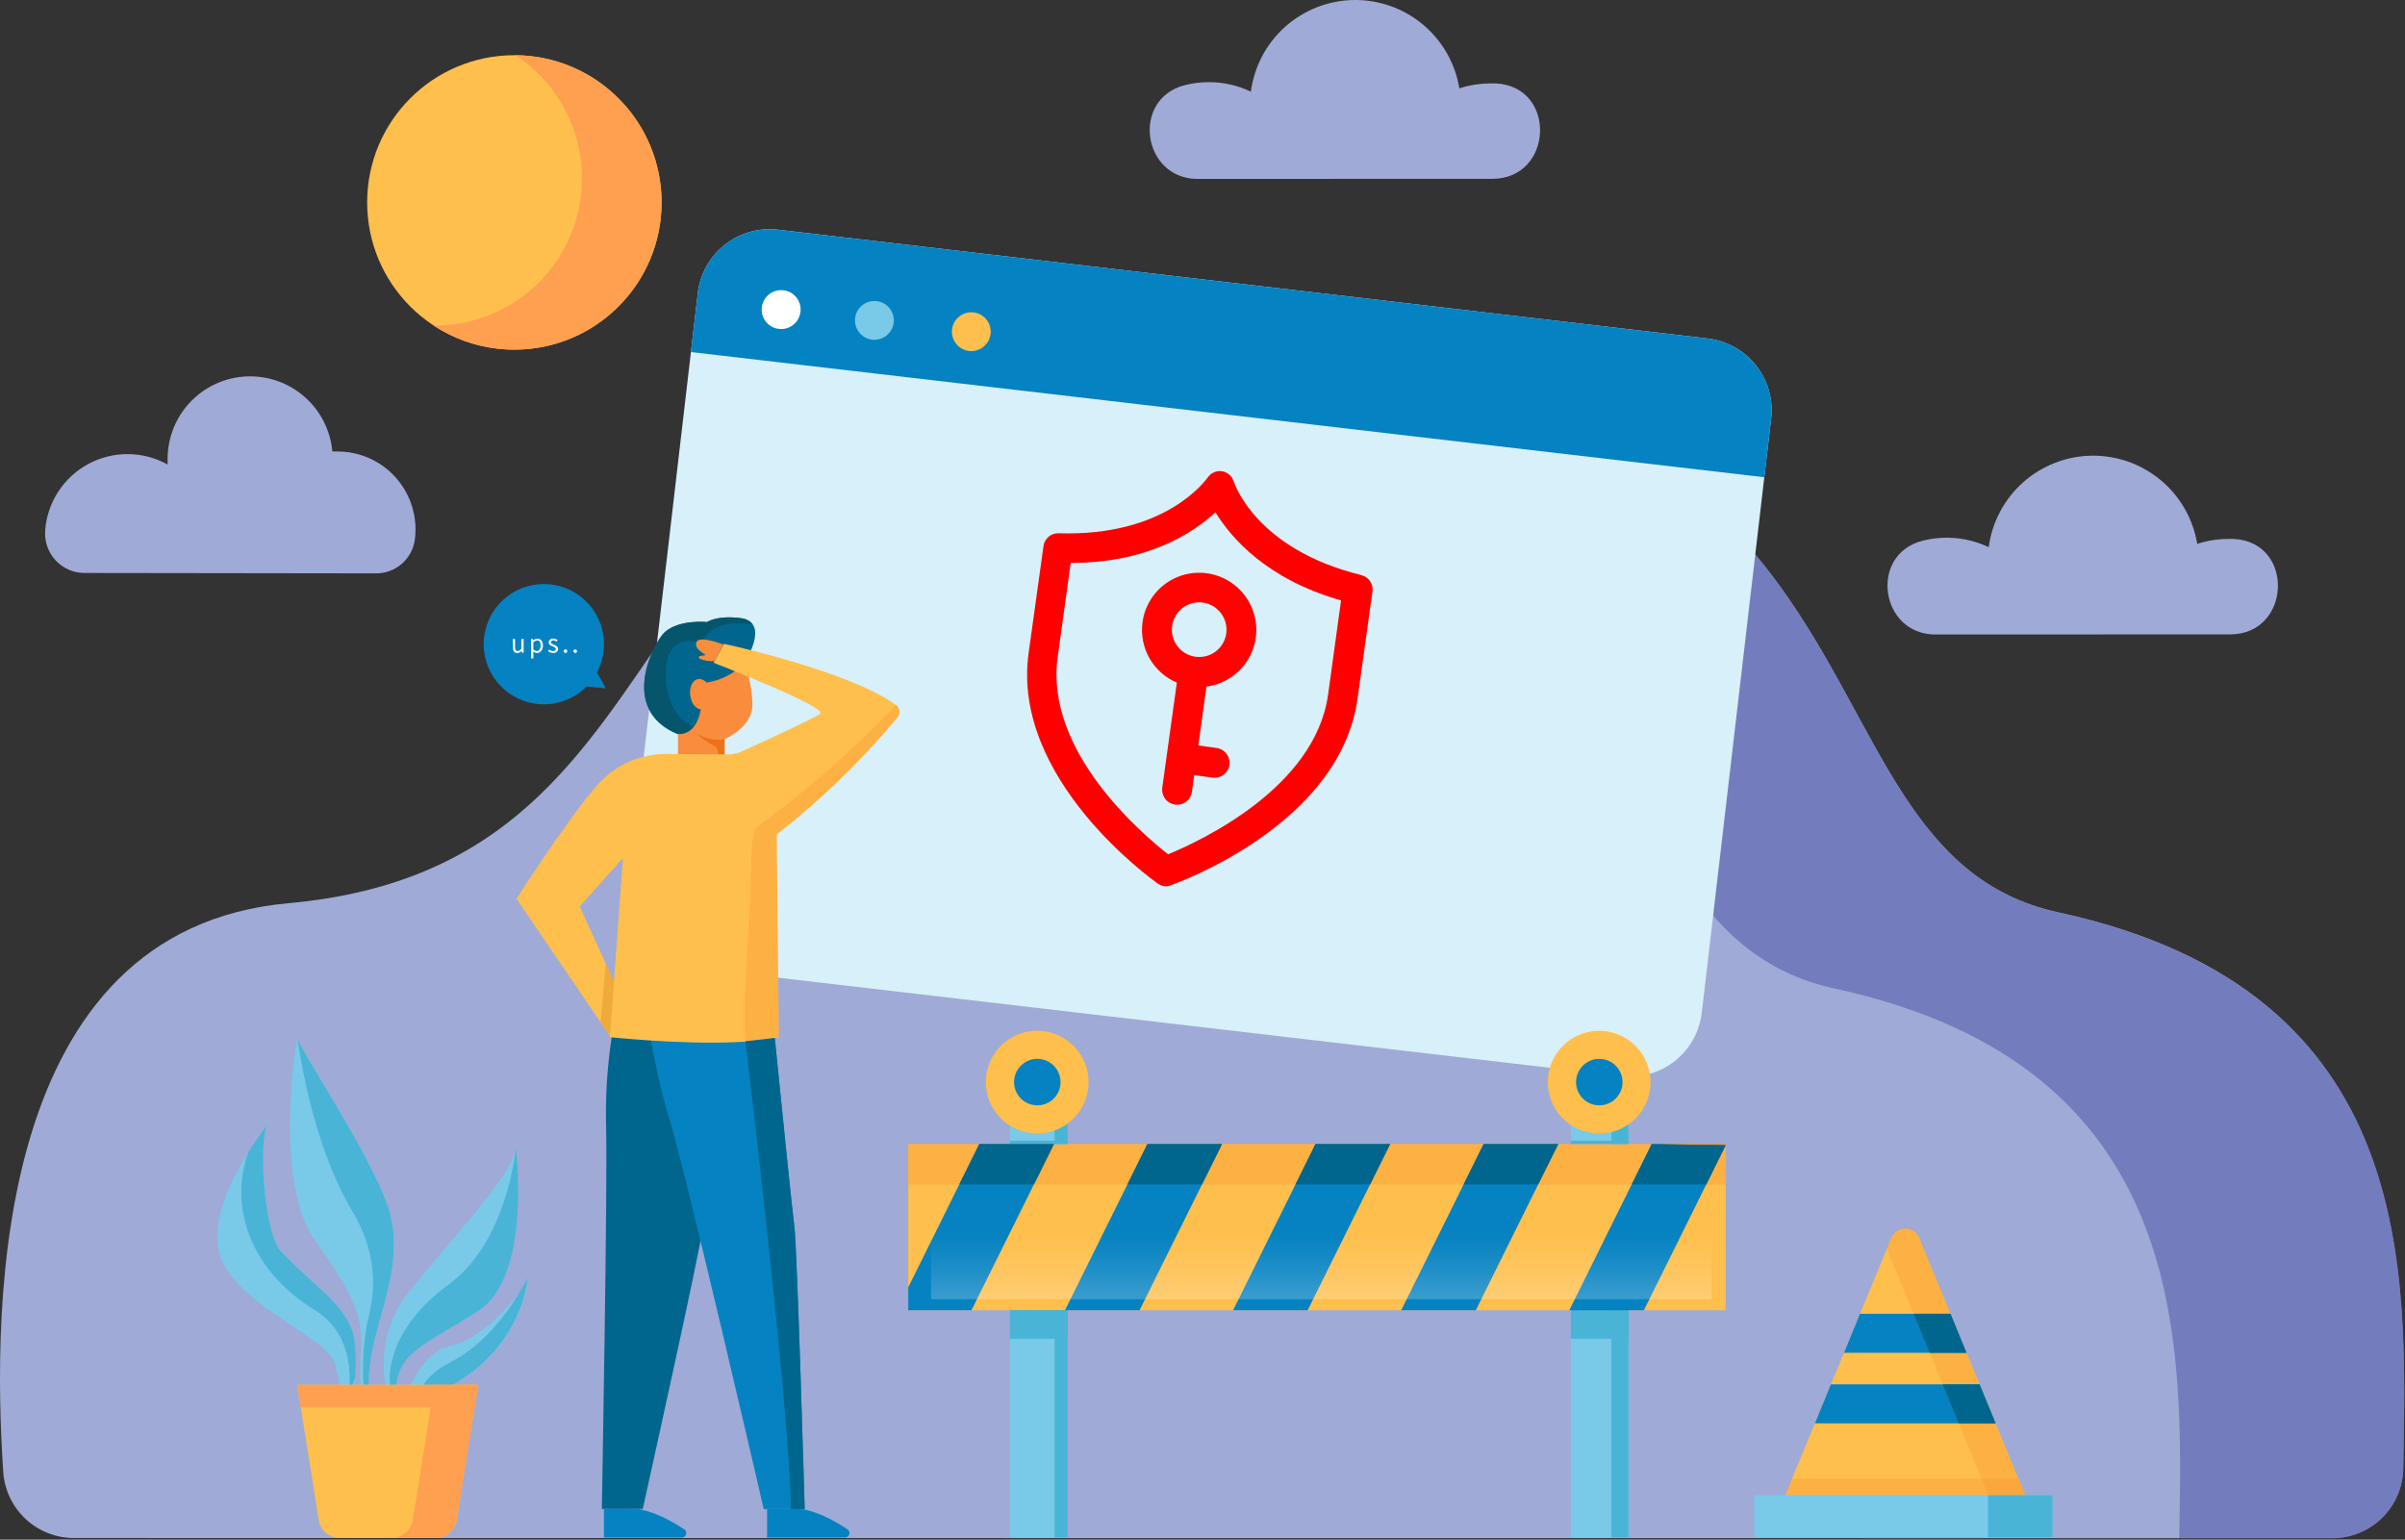 <svg width="606" height="388" viewBox="0 0 606 388" fill="none" xmlns="http://www.w3.org/2000/svg">
<rect x="0" y="0" width="606" height="388" fill="#333333" stroke="none"/>
<path d="M587.713 387.631C592.407 387.631 596.913 385.783 600.254 382.486C603.596 379.188 605.505 374.708 605.568 370.014C606.311 321.428 610.224 249.756 518.719 229.923C444.662 213.892 488.563 82.272 289.129 90.786C145.966 96.887 183.935 217.552 72.681 227.609C-1.39 234.299 -2.035 327.978 0.812 370.898C1.111 375.422 3.119 379.664 6.43 382.764C9.74 385.863 14.104 387.588 18.639 387.588L587.713 387.631Z" fill="#9FAAD6"/>
<path opacity="0.55" d="M518.719 229.966C444.662 213.934 488.563 82.315 289.129 90.829C255.074 92.232 231.286 100.212 213.291 111.601C219.35 110.802 225.788 110.199 232.647 109.96C432.095 101.447 388.18 233.052 462.237 249.097C552.774 268.734 549.913 339.074 549.113 387.631H587.713C592.407 387.632 596.913 385.784 600.254 382.486C603.596 379.189 605.505 374.709 605.568 370.015C606.311 321.471 610.224 249.799 518.719 229.966Z" fill="#4E57AA"/>
<path d="M430.216 85.289L196.067 57.882C193.687 57.603 191.275 57.795 188.97 58.448C186.664 59.101 184.51 60.203 182.63 61.689C180.75 63.175 179.182 65.017 178.015 67.11C176.848 69.203 176.104 71.506 175.828 73.886L158.351 223.627C158.074 226.006 158.268 228.416 158.922 230.72C159.576 233.024 160.677 235.176 162.163 237.055C163.649 238.933 165.491 240.5 167.583 241.666C169.675 242.832 171.976 243.575 174.355 243.852L408.588 271.189C410.967 271.466 413.377 271.272 415.681 270.618C417.985 269.964 420.138 268.863 422.016 267.377C423.894 265.89 425.461 264.049 426.627 261.957C427.794 259.865 428.536 257.564 428.813 255.185L446.29 105.444C446.83 100.64 445.44 95.818 442.425 92.039C439.411 88.259 435.02 85.831 430.216 85.289Z" fill="#D7F0F9"/>
<path d="M444.564 120.27L446.29 105.444C446.829 100.64 445.44 95.818 442.425 92.039C439.411 88.259 435.02 85.831 430.216 85.289L196.067 57.882C193.687 57.603 191.275 57.795 188.97 58.448C186.664 59.101 184.51 60.203 182.63 61.689C180.75 63.175 179.182 65.017 178.015 67.11C176.848 69.203 176.104 71.506 175.828 73.886L174.103 88.711L444.564 120.27Z" fill="#0582C1"/>
<path d="M201.705 78.571C201.596 79.536 201.203 80.448 200.575 81.19C199.947 81.931 199.113 82.47 198.179 82.738C197.245 83.005 196.252 82.99 195.327 82.693C194.402 82.396 193.586 81.831 192.982 81.069C192.378 80.308 192.013 79.385 191.935 78.416C191.856 77.448 192.066 76.477 192.539 75.629C193.013 74.78 193.727 74.09 194.592 73.648C195.457 73.205 196.434 73.03 197.399 73.143C198.689 73.294 199.866 73.95 200.673 74.968C201.48 75.985 201.852 77.281 201.705 78.571Z" fill="white"/>
<path d="M225.185 81.319C225.07 82.28 224.673 83.185 224.044 83.921C223.415 84.656 222.583 85.188 221.651 85.451C220.72 85.713 219.731 85.693 218.811 85.394C217.891 85.095 217.08 84.53 216.481 83.77C215.881 83.01 215.521 82.09 215.444 81.125C215.368 80.161 215.579 79.195 216.051 78.35C216.524 77.506 217.235 76.82 218.097 76.38C218.959 75.939 219.932 75.764 220.893 75.877C221.532 75.952 222.151 76.152 222.713 76.466C223.275 76.78 223.769 77.202 224.168 77.707C224.566 78.213 224.862 78.792 225.036 79.412C225.211 80.032 225.261 80.68 225.185 81.319Z" fill="#79C9E8"/>
<path d="M249.604 84.153C249.492 85.115 249.097 86.022 248.47 86.759C247.842 87.496 247.01 88.031 246.078 88.296C245.147 88.56 244.158 88.542 243.236 88.244C242.315 87.947 241.503 87.382 240.902 86.623C240.301 85.863 239.94 84.942 239.862 83.977C239.785 83.012 239.996 82.045 240.468 81.2C240.94 80.355 241.652 79.668 242.514 79.228C243.377 78.787 244.35 78.612 245.312 78.725C246.601 78.876 247.777 79.532 248.581 80.55C249.386 81.568 249.754 82.864 249.604 84.153Z" fill="#FFBF4D"/>
<path d="M155.336 254.706C153.393 264.025 152.509 273.534 152.699 283.052C153.176 295.886 151.647 380.266 151.647 380.266H161.956C161.956 380.266 176.627 314.19 177.174 308.972C177.721 303.755 185.085 251.578 185.085 251.578L155.336 254.706Z" fill="#00668E"/>
<path d="M162.195 250.867C162.195 250.867 164.565 268.89 168.604 281.724C172.644 294.558 192.448 380.298 192.448 380.298H202.758C202.758 380.298 200.864 314.222 200.149 309.005C199.433 303.787 194.216 251.597 194.216 251.597L162.195 250.867Z" fill="#0582C1"/>
<path d="M193.29 380.266V387.461H212.926C213.168 387.462 213.404 387.384 213.599 387.24C213.793 387.096 213.936 386.893 214.005 386.661C214.074 386.429 214.067 386.18 213.984 385.953C213.901 385.726 213.746 385.531 213.543 385.399C210.738 383.492 206.081 380.855 201.818 380.266H193.29Z" fill="#0582C1"/>
<path d="M152.18 380.266V387.461H171.816C172.049 387.455 172.275 387.377 172.462 387.237C172.648 387.097 172.787 386.903 172.857 386.681C172.928 386.458 172.928 386.22 172.857 385.998C172.786 385.776 172.648 385.581 172.461 385.441C169.586 383.534 165 380.897 160.722 380.308L152.18 380.266Z" fill="#0582C1"/>
<path d="M187.567 167.006C187.567 167.006 194.328 156.753 186.571 155.785C180.624 155.013 178.156 156.781 178.156 156.781C178.156 156.781 171.297 156.037 167.552 159.277C164.985 161.507 155.56 178.773 170.806 185.015C186.052 191.256 182.798 175.197 182.798 175.197L187.567 167.006Z" fill="#00668E"/>
<path d="M186.571 155.757C180.624 154.986 178.156 156.753 178.156 156.753C178.156 156.753 171.297 156.01 167.552 159.25C164.985 161.48 155.56 178.746 170.806 184.987C177.973 187.933 181.045 185.955 182.293 183.024C167.833 187.105 166.262 169.671 168.646 164.706C171.031 159.741 176.893 161.999 176.893 161.999C179.166 156.262 186.571 156.894 189.629 157.328C189.259 156.866 188.795 156.487 188.268 156.216C187.741 155.946 187.163 155.789 186.571 155.757Z" fill="#05556D"/>
<path d="M178.072 171.998C178.072 171.998 176.08 169.992 174.579 171.998C173.079 174.004 174.074 178.492 176.571 178.745C176.571 178.745 175.828 185.239 170.834 184.986V190.246H182.574V186.276C182.574 186.276 189.826 183.289 189.587 177.286C189.466 173.788 188.789 170.332 187.581 167.047C185.057 169.718 181.708 171.462 178.072 171.998Z" fill="#F98D3D"/>
<path d="M179.867 187.919C181.031 188.41 180.835 189.139 180.891 190.247H182.574V186.278C182.574 186.278 179.769 187.189 175.561 184.875C176.844 186.089 178.294 187.114 179.867 187.919Z" fill="#ED701B"/>
<path d="M182.279 162.431C182.279 162.431 176.192 160.004 175.477 161.827C175.014 163.02 176.192 164.043 177.819 165.081L176.417 165.306C176.343 165.316 176.274 165.347 176.218 165.397C176.162 165.446 176.122 165.51 176.102 165.582C176.083 165.654 176.085 165.73 176.108 165.8C176.132 165.871 176.176 165.933 176.234 165.979C177.433 166.488 178.737 166.699 180.035 166.596L182.279 162.431Z" fill="#F98D3D"/>
<path d="M225.76 177.679C214.146 169.081 182.434 162.25 182.434 162.25L179.825 167.019C179.825 167.019 208.606 178.24 206.713 179.839C205.591 180.82 191.523 187.258 186.768 189.432C185.736 189.894 184.616 190.124 183.486 190.105L168.913 190.021C165.358 189.849 161.811 190.505 158.552 191.936C155.293 193.367 152.411 195.535 150.132 198.269C142.74 206.782 130.159 226.489 130.159 226.489L151.338 257.626L153.681 261.063V261.357L155.771 261.568C162.573 262.199 184.383 263.924 195.941 261.469L196.249 261.399L195.702 210.317C206.857 201.612 217.046 191.738 226.096 180.862C226.302 180.64 226.457 180.375 226.552 180.088C226.647 179.8 226.68 179.496 226.648 179.194C226.616 178.893 226.521 178.602 226.367 178.341C226.214 178.079 226.007 177.854 225.76 177.679ZM154.705 247.345L152.643 242.829L146.065 228.452L156.977 216.222L155.013 243.053L154.705 247.345Z" fill="#FFBF4D"/>
<path d="M152.643 242.828L154.705 247.344L153.709 260.964L153.681 261.006L151.338 257.569L152.643 242.828Z" fill="#EFAA3A"/>
<g style="mix-blend-mode:multiply" opacity="0.29">
<path d="M190.779 208.382C188.816 209.784 189.377 222.407 188.83 230.332C188.016 243.559 187.231 255.004 187.82 262.395C190.548 262.246 193.261 261.904 195.941 261.371L196.249 261.301L195.702 210.219C206.857 201.515 217.046 191.64 226.097 180.765C226.292 180.543 226.44 180.282 226.529 180C226.619 179.718 226.649 179.421 226.617 179.126C226.585 178.832 226.493 178.548 226.345 178.291C226.198 178.035 225.998 177.812 225.76 177.637C215.044 188.912 203.336 199.201 190.779 208.382Z" fill="#F98D2B"/>
</g>
<path d="M200.149 308.988C199.63 305.215 196.782 276.995 195.226 261.566L187.82 262.394C187.82 262.394 198.62 351.22 199.335 380.282H202.757C202.757 380.282 200.864 314.206 200.149 308.988Z" fill="#00668E"/>
<path d="M152.657 173.457L150.427 169.446C152.223 166.064 152.673 162.128 151.686 158.428C150.699 154.728 148.349 151.538 145.108 149.499C141.866 147.461 137.974 146.724 134.211 147.437C130.449 148.151 127.096 150.261 124.826 153.345C122.556 156.428 121.536 160.257 121.973 164.061C122.409 167.866 124.268 171.364 127.178 173.854C130.087 176.343 133.831 177.64 137.657 177.483C141.483 177.326 145.108 175.728 147.804 173.008L152.657 173.457Z" fill="#0582C1"/>
<path d="M129.191 161.031H129.78V163.135C129.78 163.78 129.977 164.061 130.426 164.061C130.875 164.061 131.029 163.879 131.365 163.472V161.031H131.94V164.482H131.464V163.935C131.339 164.124 131.171 164.28 130.973 164.39C130.775 164.5 130.554 164.56 130.328 164.566C129.598 164.566 129.262 164.089 129.262 163.163L129.191 161.031Z" fill="white"/>
<path d="M134.395 164.75V165.914H133.82V161.033H134.297V161.426C134.599 161.142 134.991 160.973 135.405 160.949C136.289 160.949 136.808 161.636 136.808 162.702C136.808 163.768 136.106 164.568 135.307 164.568C134.953 164.541 134.618 164.398 134.353 164.161L134.395 164.75ZM135.237 164.063C135.812 164.063 136.233 163.544 136.233 162.66C136.233 161.777 135.966 161.398 135.321 161.398C134.965 161.429 134.633 161.594 134.395 161.861V163.67C134.623 163.893 134.92 164.031 135.237 164.063Z" fill="white"/>
<path d="M138.364 163.679C138.646 163.932 139.009 164.077 139.388 164.086C139.837 164.086 140.061 163.847 140.061 163.553C140.061 163.258 139.655 163.048 139.276 162.893C138.897 162.739 138.252 162.487 138.252 161.912C138.252 161.336 138.687 160.93 139.43 160.93C139.825 160.93 140.207 161.069 140.51 161.322L140.23 161.687C140.012 161.496 139.734 161.387 139.444 161.379C139.009 161.379 138.813 161.617 138.813 161.883C138.813 162.15 139.192 162.318 139.57 162.473C139.949 162.627 140.622 162.865 140.622 163.51C140.622 164.156 140.174 164.548 139.36 164.548C138.893 164.539 138.443 164.371 138.084 164.072L138.364 163.679Z" fill="white"/>
<path d="M142.446 163.649C142.535 163.644 142.625 163.665 142.702 163.711C142.78 163.757 142.841 163.825 142.88 163.906C142.918 163.987 142.931 164.078 142.917 164.167C142.903 164.256 142.863 164.339 142.801 164.404C142.74 164.47 142.66 164.515 142.572 164.535C142.484 164.555 142.393 164.548 142.309 164.515C142.225 164.482 142.154 164.424 142.103 164.35C142.052 164.276 142.025 164.188 142.025 164.098C142.023 164.041 142.032 163.984 142.053 163.931C142.073 163.877 142.103 163.828 142.142 163.787C142.181 163.745 142.228 163.711 142.28 163.688C142.332 163.664 142.389 163.651 142.446 163.649Z" fill="white"/>
<path d="M144.928 163.653C145.018 163.65 145.106 163.674 145.182 163.721C145.257 163.769 145.317 163.838 145.353 163.92C145.389 164.001 145.4 164.092 145.384 164.18C145.369 164.268 145.327 164.349 145.265 164.413C145.203 164.478 145.123 164.522 145.035 164.54C144.948 164.559 144.857 164.551 144.774 164.517C144.691 164.484 144.62 164.426 144.57 164.352C144.52 164.278 144.494 164.191 144.494 164.101C144.492 164.043 144.502 163.985 144.523 163.931C144.544 163.876 144.575 163.827 144.616 163.785C144.656 163.743 144.705 163.71 144.759 163.687C144.812 163.664 144.87 163.653 144.928 163.653Z" fill="white"/>
<path d="M94.688 355.277C94.688 355.277 91.504 352.317 93.636 341.068C95.768 329.82 101.182 319.006 98.517 306.789C95.852 294.572 75.066 263.8 74.995 261.752C74.925 259.704 68.572 297.56 79.329 312.512C90.087 327.463 91.392 332.611 90.915 340.451C90.438 348.292 91.027 354.617 92.205 356.441L94.688 355.277Z" fill="#79C9E8"/>
<path d="M92.71 332.647C91.462 337.668 90.704 350.25 92.71 353.265C92.892 353.546 93.159 353.391 93.495 352.858C92.878 350.783 92.485 347.136 93.636 341.063C95.767 329.842 101.181 319 98.517 306.783C95.852 294.567 75.065 263.794 74.995 261.746C74.995 261.746 78.137 287.385 88.684 305.044C96.244 317.681 93.916 327.626 92.71 332.647Z" fill="#49B4D6"/>
<path d="M98.475 354.5C98.475 354.5 92.36 339.24 102.683 326.027C113.006 312.815 129.598 295.843 129.935 289.125C129.935 289.125 134.143 321.034 120.706 330.067C107.269 339.099 97.816 340.558 100.144 354.444L98.475 354.5Z" fill="#79C9E8"/>
<path d="M113.034 323.733C97.998 334.673 96.764 347.282 99.092 353.117C99.17 353.334 99.301 353.527 99.472 353.682C99.644 353.836 99.85 353.945 100.074 354.001C98.054 340.592 107.437 339.063 120.748 330.156C134.059 321.25 129.977 289.215 129.977 289.215C129.977 289.215 128.055 312.708 113.034 323.733Z" fill="#49B4D6"/>
<path d="M88.418 354.839C89.616 349.313 89.929 343.632 89.344 338.008C88.306 329.34 79.189 324.403 70.675 315.188C66.285 310.447 64.995 285.383 67.702 283.055C67.702 283.055 52.68 301.288 54.995 314.613C57.309 327.938 81.84 336.62 84.098 343.058C85.45 346.869 86.152 350.88 86.174 354.923L88.418 354.839Z" fill="#79C9E8"/>
<path d="M62.624 290.221C57.659 303.672 62.751 319.97 79.259 330.097C91.406 337.545 87.534 353.043 87.534 353.043L89.526 346.928C89.734 343.964 89.673 340.988 89.344 338.036C88.306 329.34 79.189 324.402 70.675 315.187C66.468 310.615 65.065 287.136 67.435 283.391C65.717 285.585 64.112 287.865 62.624 290.221Z" fill="#49B4D6"/>
<path d="M67.435 283.391L67.702 283.055C67.6 283.156 67.51 283.269 67.435 283.391Z" fill="#49B4D6"/>
<path d="M101.616 353.829C101.616 353.829 105.137 340.757 113.861 339.004C122.585 337.25 132.585 324.361 133.118 321.836C133.189 321.836 131.646 346.171 101.616 353.829Z" fill="#79C9E8"/>
<path d="M113.356 343.367C108.026 346.032 105.796 349.622 104.941 352.89C131.674 344.292 132.993 321.879 132.993 321.879C132.661 322.798 132.188 323.659 131.59 324.432C129.135 328.99 122.796 338.612 113.356 343.367Z" fill="#49B4D6"/>
<path d="M120.481 348.977H74.897L80.311 383.06C80.509 384.312 81.147 385.453 82.112 386.276C83.076 387.099 84.303 387.55 85.571 387.548H109.808C111.076 387.55 112.303 387.099 113.267 386.276C114.232 385.453 114.87 384.312 115.067 383.06L120.481 348.977Z" fill="#FFBF4D"/>
<path d="M119.584 354.658L120.481 349.02H74.897L75.795 354.658H119.584Z" fill="#FF9F50"/>
<path d="M109.429 348.977L104.029 383.017C103.829 384.269 103.19 385.408 102.226 386.23C101.262 387.053 100.036 387.505 98.769 387.506H109.808C111.076 387.508 112.302 387.057 113.267 386.234C114.231 385.411 114.87 384.27 115.067 383.017L120.481 348.977H109.429Z" fill="#FF9F50"/>
<path d="M434.83 288.316H228.846V330.198H434.83V288.316Z" fill="#FFBF4D"/>
<g style="mix-blend-mode:multiply" opacity="0.29">
<path d="M434.83 288.316H228.846V298.485H434.83V288.316Z" fill="#F98D2B"/>
</g>
<path d="M246.757 288.316H265.565L260.516 298.485H241.707L246.757 288.316Z" fill="#F77E2D"/>
<path d="M289.115 288.316H307.91L302.874 298.485H284.08L289.115 288.316Z" fill="#F77E2D"/>
<path d="M331.473 288.316H350.268L345.232 298.485H326.438L331.473 288.316Z" fill="#F77E2D"/>
<path d="M373.831 288.316H392.626L387.577 298.485H368.796L373.831 288.316Z" fill="#F77E2D"/>
<path d="M434.83 288.316V288.597L429.935 298.485H411.155L416.19 288.316H434.83Z" fill="#F77E2D"/>
<path d="M269.002 330.195H254.485V387.463H269.002V330.195Z" fill="#79C9E8"/>
<path d="M269.016 330.195H265.719V387.463H269.016V330.195Z" fill="#49B4D6"/>
<path d="M410.327 330.195H395.81V387.463H410.327V330.195Z" fill="#79C9E8"/>
<path d="M410.327 330.195H406.035V387.463H410.327V330.195Z" fill="#49B4D6"/>
<path d="M269.002 330.152H254.485V337.362H269.002V330.152Z" fill="#49B4D6"/>
<path d="M410.327 330.152H395.81V337.362H410.327V330.152Z" fill="#49B4D6"/>
<path d="M269.002 281.762H254.485V288.27H269.002V281.762Z" fill="#79C9E8"/>
<path d="M269.016 281.762H265.719V288.27H269.016V281.762Z" fill="#49B4D6"/>
<path d="M410.327 281.762H395.81V288.27H410.327V281.762Z" fill="#79C9E8"/>
<path d="M410.327 281.762H406.035V288.27H410.327V281.762Z" fill="#49B4D6"/>
<path d="M269.002 287.461H254.485V288.274H269.002V287.461Z" fill="#49B4D6"/>
<path d="M410.327 287.461H395.81V288.274H410.327V287.461Z" fill="#49B4D6"/>
<path d="M265.566 288.316L244.779 330.198H228.846V324.419L246.757 288.316H265.566Z" fill="#0582C1"/>
<path d="M289.115 288.316L268.343 330.198H287.137L307.91 288.316H289.115Z" fill="#0582C1"/>
<path d="M350.268 288.316L329.495 330.198H310.701L331.473 288.316H350.268Z" fill="#0582C1"/>
<path d="M392.626 288.316L371.854 330.198H353.059L373.831 288.316H392.626Z" fill="#0582C1"/>
<path d="M416.19 288.316L395.417 330.198H414.212L434.83 288.597L416.19 288.316Z" fill="#0582C1"/>
<path d="M265.565 288.316L260.516 298.485H241.707L246.757 288.316H265.565Z" fill="#00668E"/>
<path d="M307.91 288.316L302.874 298.485H284.08L289.115 288.316H307.91Z" fill="#00668E"/>
<path d="M350.268 288.316L345.232 298.485H326.438L331.473 288.316H350.268Z" fill="#00668E"/>
<path d="M392.626 288.316L387.577 298.485H368.796L373.831 288.316H392.626Z" fill="#00668E"/>
<path d="M434.83 288.597L429.935 298.485H411.155L416.19 288.316L434.83 288.597Z" fill="#00668E"/>
<path style="mix-blend-mode:overlay" opacity="0.55" d="M431.281 306.434H234.582V327.388H431.281V306.434Z" fill="url(#paint0_linear_1004_15465)"/>
<path d="M263.428 285.477C270.485 284.329 275.275 277.678 274.127 270.62C272.979 263.563 266.327 258.773 259.27 259.921C252.213 261.069 247.423 267.721 248.571 274.778C249.719 281.835 256.371 286.625 263.428 285.477Z" fill="#FFBF4D"/>
<path d="M267.235 272.677C267.232 271.518 266.886 270.386 266.24 269.424C265.594 268.461 264.677 267.712 263.606 267.27C262.534 266.829 261.356 266.715 260.219 266.942C259.083 267.17 258.04 267.73 257.221 268.55C256.403 269.371 255.846 270.415 255.621 271.552C255.396 272.689 255.513 273.867 255.957 274.938C256.401 276.008 257.152 276.923 258.116 277.567C259.08 278.21 260.213 278.554 261.372 278.554C262.143 278.554 262.906 278.402 263.619 278.106C264.331 277.811 264.978 277.378 265.522 276.832C266.067 276.286 266.499 275.638 266.792 274.925C267.086 274.212 267.237 273.448 267.235 272.677Z" fill="#0582C1"/>
<path d="M405.034 285.493C412.091 284.345 416.881 277.693 415.733 270.636C414.585 263.579 407.933 258.789 400.876 259.937C393.819 261.085 389.029 267.737 390.177 274.794C391.325 281.851 397.976 286.641 405.034 285.493Z" fill="#FFBF4D"/>
<path d="M408.84 272.677C408.837 271.518 408.491 270.386 407.845 269.424C407.199 268.461 406.283 267.712 405.211 267.27C404.14 266.829 402.961 266.715 401.825 266.942C400.689 267.17 399.645 267.73 398.827 268.55C398.008 269.371 397.451 270.415 397.226 271.552C397.001 272.689 397.118 273.867 397.562 274.938C398.006 276.008 398.758 276.923 399.722 277.567C400.685 278.21 401.818 278.554 402.977 278.554C403.748 278.554 404.512 278.402 405.224 278.106C405.936 277.811 406.583 277.378 407.128 276.832C407.673 276.286 408.104 275.638 408.398 274.925C408.692 274.212 408.842 273.448 408.84 272.677Z" fill="#0582C1"/>
<path d="M512.884 383.017H447.271L457.314 358.696L461.339 348.878L462.461 346.199L464.271 341.809L464.635 340.926L468.675 331.107L469.418 329.326L476.571 311.962C476.856 311.265 477.341 310.669 477.965 310.249C478.59 309.83 479.325 309.605 480.078 309.605C480.83 309.605 481.566 309.83 482.19 310.249C482.815 310.669 483.3 311.265 483.584 311.962L490.738 329.326L491.481 331.107L495.506 340.926L495.885 341.809L497.694 346.199L498.802 348.878L502.842 358.696L512.884 383.017Z" fill="#FFBF4D"/>
<g style="mix-blend-mode:multiply" opacity="0.29">
<path d="M451.577 372.598L447.271 383.019H512.884L508.579 372.598H451.577Z" fill="#F98D2B"/>
</g>
<path d="M517.162 376.789H442.026V387.407H517.162V376.789Z" fill="#79C9E8"/>
<path d="M517.163 376.789H500.935V387.407H517.163V376.789Z" fill="#49B4D6"/>
<g style="mix-blend-mode:multiply" opacity="0.29">
<path d="M510.304 376.79H501.018L493.557 358.71L489.531 348.892L488.409 346.199L486.642 341.809L486.277 340.911L482.238 331.093L481.452 329.34L475.421 314.697L476.543 311.892C476.827 311.195 477.313 310.599 477.937 310.179C478.562 309.759 479.297 309.535 480.05 309.535C480.802 309.535 481.538 309.759 482.162 310.179C482.787 310.599 483.272 311.195 483.556 311.892L490.709 329.256L491.453 331.037L495.478 340.855L495.857 341.753L497.666 346.129L498.774 348.822L502.814 358.64L510.304 376.79Z" fill="#F98D2B"/>
</g>
<path d="M495.506 340.912H464.635L468.675 331.094H491.481L495.506 340.912Z" fill="#0582C1"/>
<path d="M502.842 358.681V358.695H457.314V358.681L461.339 348.863H498.802L502.842 358.681Z" fill="#0582C1"/>
<path d="M495.506 340.912H486.235L482.196 331.094H491.481L495.506 340.912Z" fill="#00668E"/>
<path d="M502.842 358.681V358.695H493.557V358.681L489.531 348.863H498.802L502.842 358.681Z" fill="#00668E"/>
<path d="M94.702 144.491C97.08 144.515 99.386 143.675 101.192 142.127C102.998 140.58 104.18 138.429 104.52 136.075C104.644 135.192 104.705 134.302 104.702 133.41C104.702 128.202 102.633 123.208 98.951 119.525C95.268 115.843 90.274 113.774 85.066 113.774C84.631 113.774 84.182 113.774 83.747 113.774C83.268 108.449 80.756 103.513 76.734 99.991C72.712 96.469 67.488 94.631 62.146 94.859C56.805 95.086 51.756 97.361 48.048 101.213C44.339 105.064 42.256 110.195 42.231 115.541C42.231 116.046 42.231 116.551 42.231 117.056C39.178 115.357 35.746 114.455 32.252 114.432C28.759 114.41 25.316 115.268 22.241 116.927C19.166 118.586 16.559 120.992 14.66 123.924C12.76 126.857 11.63 130.22 11.374 133.705C11.374 133.789 11.374 133.873 11.374 133.957C11.305 135.304 11.512 136.651 11.981 137.916C12.45 139.18 13.172 140.336 14.102 141.313C15.033 142.289 16.153 143.066 17.393 143.595C18.634 144.125 19.969 144.396 21.318 144.392L94.702 144.491Z" fill="#9FAAD6"/>
<path d="M561.947 159.867C577.376 159.867 578.287 136.57 562.831 135.812H561.554C558.868 135.809 556.198 136.23 553.644 137.061C552.605 130.78 549.345 125.082 544.458 121.003C539.571 116.924 533.382 114.735 527.017 114.835C520.652 114.936 514.534 117.318 509.778 121.549C505.022 125.78 501.944 131.578 501.103 137.888C495.894 135.415 489.984 134.844 484.398 136.275C470.863 139.754 473.71 159.895 487.68 159.895L561.947 159.867Z" fill="#9FAAD6"/>
<path d="M376.033 45.063C391.462 45.063 392.36 21.78 376.903 21.022H375.627C372.942 21.021 370.273 21.437 367.716 22.257C366.686 15.97 363.429 10.263 358.541 6.178C353.653 2.093 347.459 -0.099 341.089 0.003C334.72 0.105 328.599 2.494 323.844 6.734C319.089 10.974 316.017 16.782 315.189 23.098C311.894 21.513 308.284 20.693 304.628 20.7C302.56 20.698 300.501 20.957 298.498 21.471C284.963 24.964 287.81 45.091 301.78 45.091L376.033 45.063Z" fill="#9FAAD6"/>
<path d="M129.612 88.107C150.101 88.107 166.711 71.498 166.711 51.009C166.711 30.52 150.101 13.91 129.612 13.91C109.123 13.91 92.513 30.52 92.513 51.009C92.513 71.498 109.123 88.107 129.612 88.107Z" fill="#FFBF4D"/>
<path d="M129.907 13.91C136.583 18.292 141.667 24.711 144.404 32.212C147.142 39.714 147.387 47.898 145.103 55.55C142.819 63.202 138.128 69.913 131.727 74.687C125.325 79.46 117.555 82.042 109.569 82.048H109.261C114.083 85.209 119.576 87.203 125.304 87.871C131.031 88.538 136.835 87.862 142.255 85.894C147.676 83.927 152.563 80.724 156.529 76.538C160.495 72.352 163.431 67.3 165.103 61.782C166.775 56.263 167.139 50.431 166.163 44.748C165.188 39.065 162.902 33.687 159.486 29.042C156.069 24.397 151.617 20.612 146.483 17.987C141.348 15.363 135.673 13.972 129.907 13.924V13.91Z" fill="#FF9F50"/>
<path d="M342.96 144.9C316.634 138.448 311.079 121.996 310.841 121.28C310.633 120.614 310.238 120.02 309.704 119.571C309.17 119.121 308.518 118.833 307.825 118.742C307.147 118.66 306.459 118.767 305.838 119.051C305.216 119.336 304.686 119.787 304.305 120.355C303.772 120.958 293.828 135.264 266.744 134.381C265.814 134.349 264.907 134.668 264.2 135.273C263.494 135.878 263.04 136.725 262.929 137.649L259.184 164.578C254.793 196.235 290.167 221.538 291.696 222.646C292.177 222.964 292.715 223.188 293.281 223.305C293.859 223.416 294.458 223.343 294.992 223.095C296.759 222.449 337.659 207.848 342.063 176.08L345.822 149.038C345.957 148.129 345.743 147.202 345.222 146.445C344.702 145.687 343.914 145.155 343.017 144.956L342.96 144.9ZM334.643 175.056C331.361 198.689 302.061 212.098 294.333 215.282C287.768 210.121 263.209 189.348 266.505 165.602L269.787 141.856C289.423 141.856 300.77 134.17 306.255 129.107C310.196 135.489 319.06 145.938 337.911 151.31L334.643 175.056Z" fill="#FF0000"/>
<path d="M287.881 156.82C287.457 159.952 288.075 163.137 289.638 165.884C291.202 168.631 293.625 170.788 296.535 172.024L292.86 198.505C292.792 198.995 292.821 199.495 292.946 199.975C293.071 200.454 293.289 200.904 293.588 201.3C293.886 201.695 294.26 202.028 294.688 202.278C295.115 202.529 295.588 202.693 296.079 202.761C296.57 202.83 297.069 202.8 297.549 202.676C298.028 202.551 298.478 202.333 298.874 202.034C299.269 201.735 299.602 201.361 299.852 200.933C300.103 200.506 300.267 200.033 300.336 199.543L300.911 195.335L305.525 195.966C306.516 196.104 307.522 195.842 308.32 195.238C309.119 194.634 309.644 193.738 309.782 192.747C309.92 191.756 309.658 190.75 309.054 189.952C308.45 189.154 307.554 188.628 306.563 188.49L301.949 187.859L303.996 173.02C306.663 172.676 309.181 171.593 311.264 169.893C313.348 168.193 314.914 165.944 315.785 163.4C316.656 160.857 316.798 158.12 316.195 155.499C315.591 152.879 314.266 150.48 312.37 148.574C310.473 146.667 308.081 145.33 305.464 144.713C302.847 144.096 300.109 144.223 297.561 145.081C295.013 145.939 292.755 147.494 291.044 149.568C289.334 151.643 288.238 154.154 287.881 156.82ZM308.99 159.625C308.802 160.974 308.219 162.237 307.313 163.254C306.408 164.271 305.221 164.998 303.903 165.341C302.585 165.684 301.195 165.628 299.909 165.182C298.622 164.735 297.497 163.917 296.676 162.83C295.854 161.744 295.373 160.439 295.294 159.079C295.214 157.72 295.539 156.367 296.228 155.192C296.917 154.017 297.939 153.073 299.164 152.479C300.39 151.885 301.764 151.668 303.113 151.854C304.919 152.112 306.551 153.073 307.652 154.529C308.753 155.984 309.234 157.816 308.99 159.625Z" fill="#FF0303"/>
<defs>
<linearGradient id="paint0_linear_1004_15465" x1="332.932" y1="342.438" x2="332.932" y2="308.706" gradientUnits="userSpaceOnUse">
<stop stop-color="white"/>
<stop offset="0.12" stop-color="white" stop-opacity="0.82"/>
<stop offset="0.3" stop-color="white" stop-opacity="0.58"/>
<stop offset="0.47" stop-color="white" stop-opacity="0.37"/>
<stop offset="0.64" stop-color="white" stop-opacity="0.21"/>
<stop offset="0.78" stop-color="white" stop-opacity="0.1"/>
<stop offset="0.91" stop-color="white" stop-opacity="0.02"/>
<stop offset="1" stop-color="white" stop-opacity="0"/>
</linearGradient>
</defs>
</svg>
